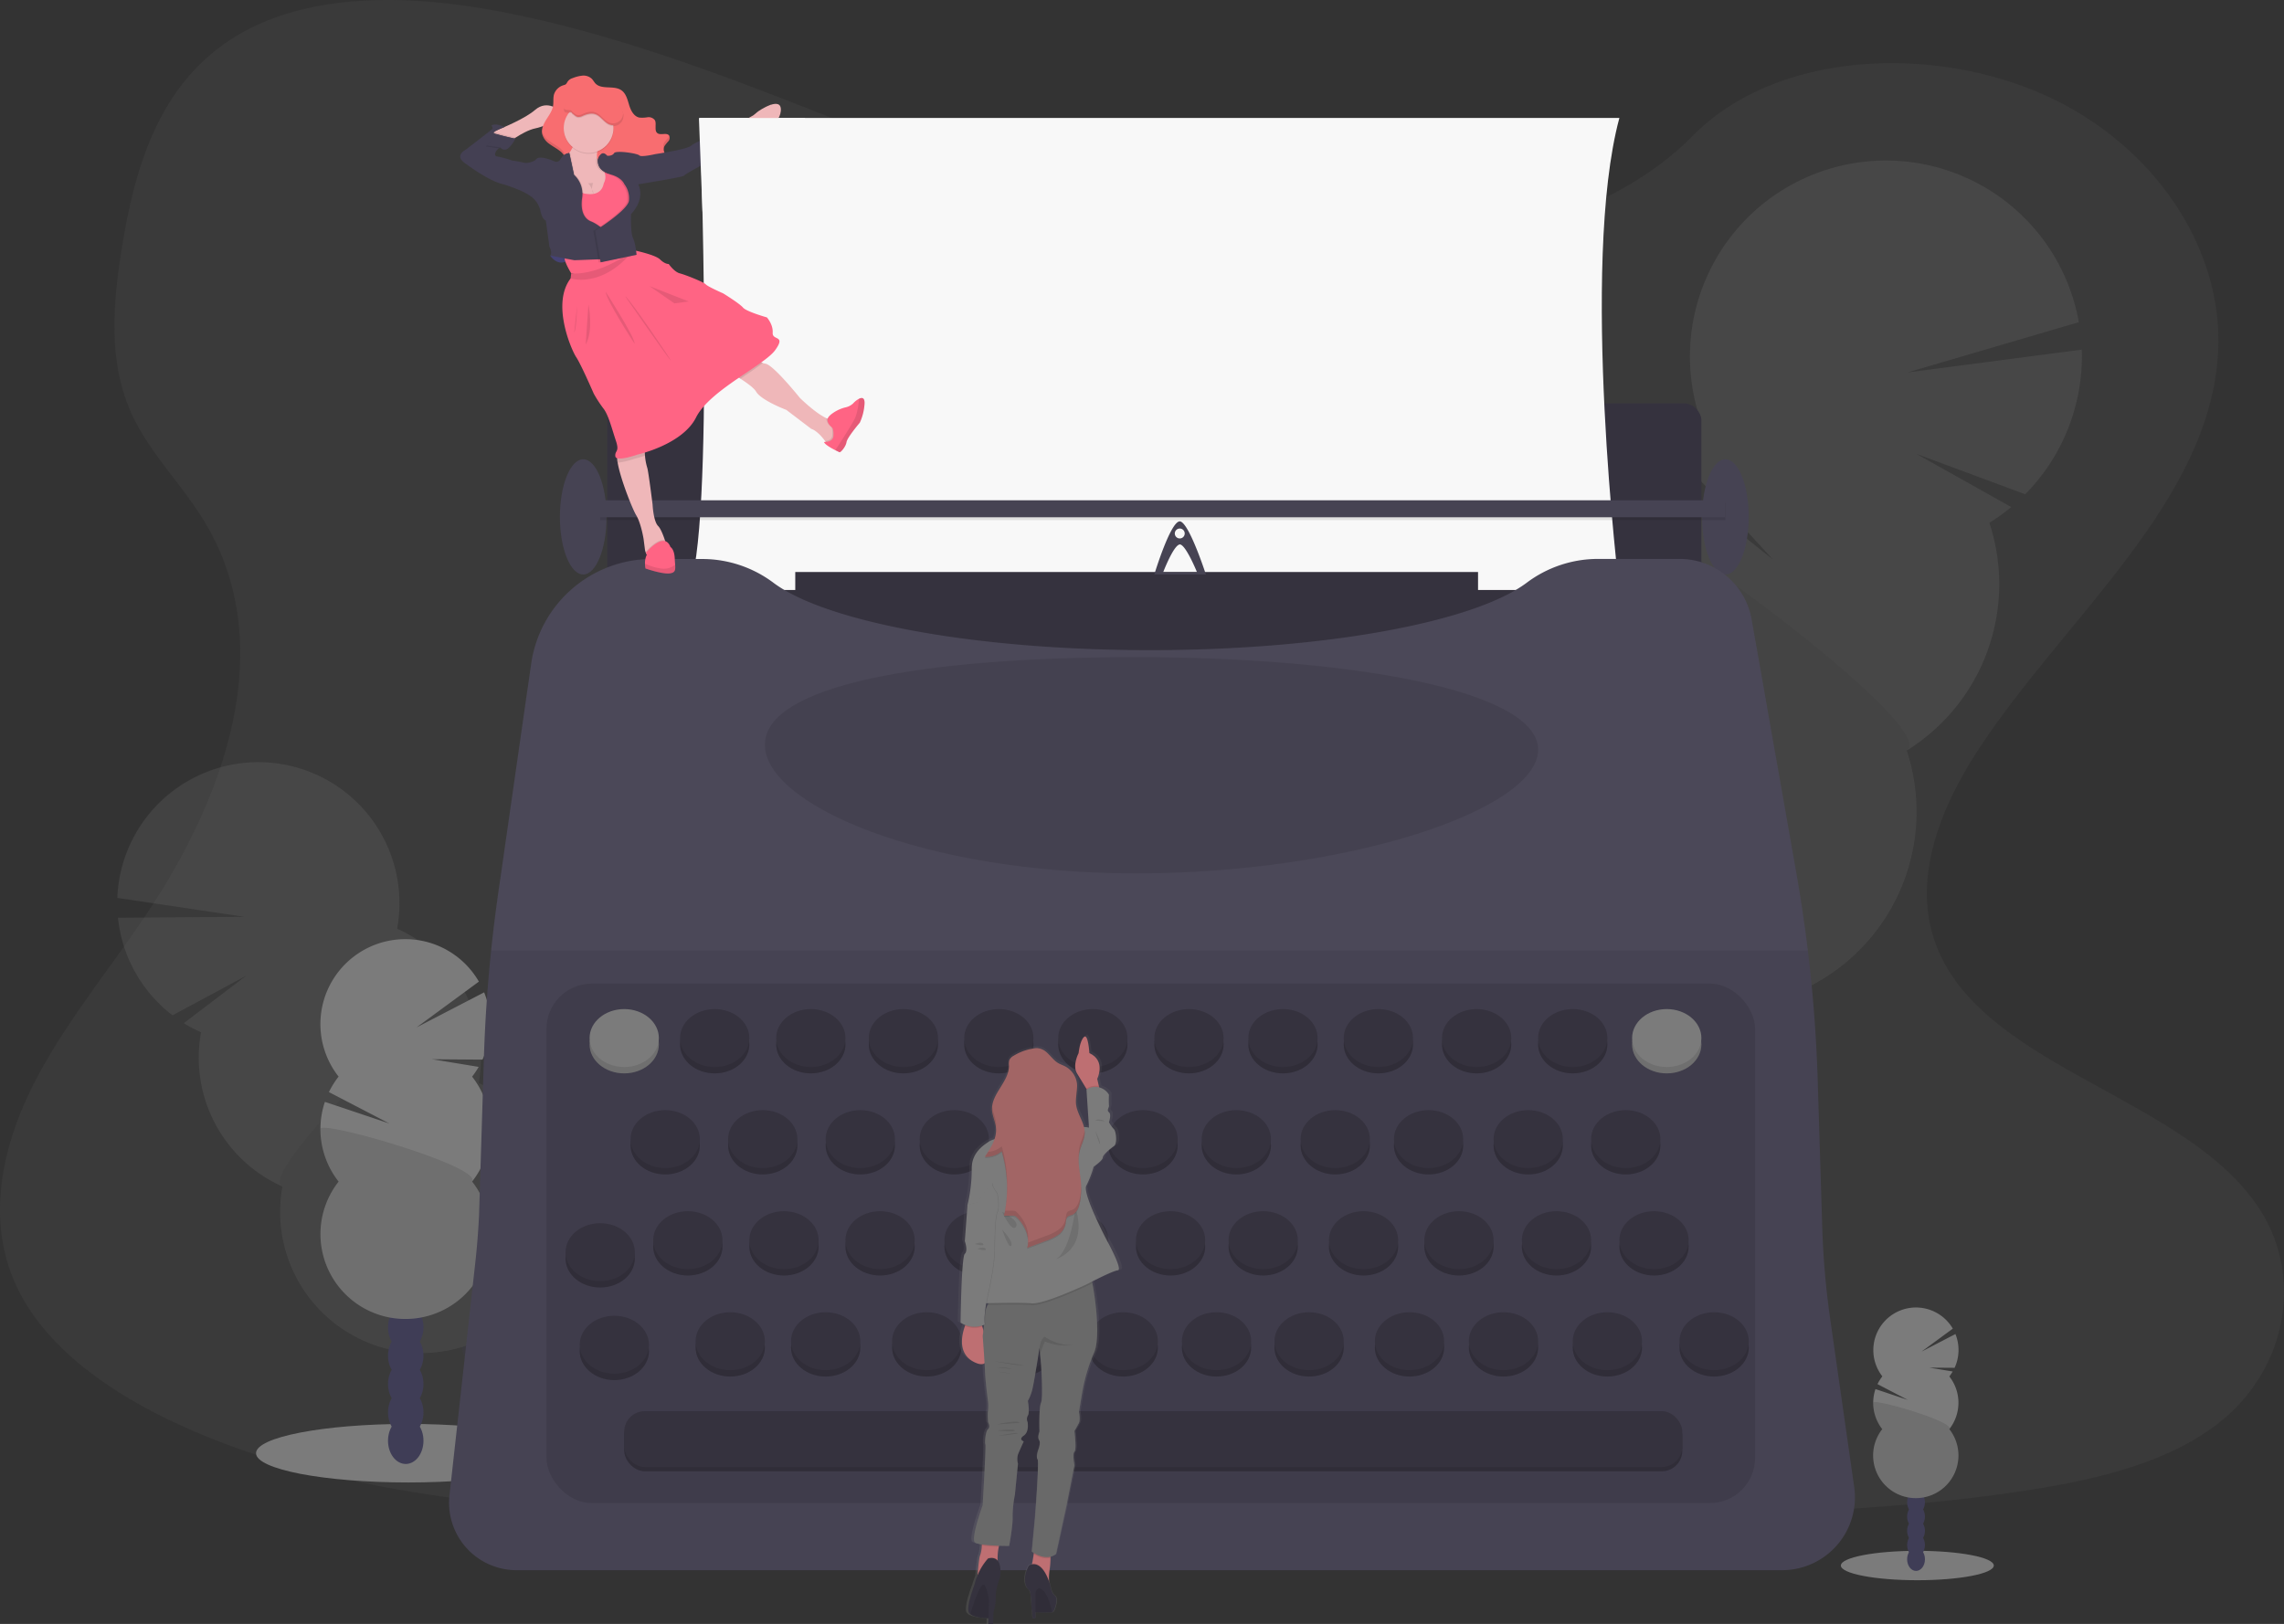 <svg id="e5ba4dba-d7c6-4394-adcb-ad50fd27ea2d" data-name="Layer 1" xmlns="http://www.w3.org/2000/svg" xmlns:xlink="http://www.w3.org/1999/xlink" width="1009.54" height="717.96" viewBox="0 0 1009.54 717.96"><rect x="0" y="0" width="1009.54" height="717.96" fill="#333333" stroke="none"/><defs><linearGradient id="aaf27687-ce05-436a-9809-c99a240b7c1e" x1="554.8" y1="808.98" x2="554.8" y2="548.41" gradientUnits="userSpaceOnUse"><stop offset="0" stop-color="gray" stop-opacity="0.25"/><stop offset="0.54" stop-color="gray" stop-opacity="0.12"/><stop offset="1" stop-color="gray" stop-opacity="0.1"/></linearGradient></defs><title>typewriter</title><path d="M681.78,202.42c-64.72-2.25-126.36-23.14-185.22-46S379.4,108.23,316.23,96.12C275.6,88.33,229.13,87.23,196.4,109c-31.51,21-41.69,57.15-47.16,90.73-4.12,25.26-6.54,51.84,4.74,75.49,7.84,16.42,21.74,30.22,31.36,45.95,33.47,54.72,9.81,122.2-26.45,175.63-17,25.07-36.75,49-49.88,75.66s-19.2,57.25-7.71,84.47c11.38,27,38.51,47.24,67.9,61.49,59.69,28.94,130,37.23,198.61,41.92,151.83,10.39,304.46,5.89,456.69,1.39,56.34-1.67,112.92-3.36,168.34-12.07,30.78-4.84,62.55-12.52,84.9-31,28.36-23.53,35.39-63.38,16.38-92.88-31.88-49.49-120-61.78-142.31-114.9-12.26-29.23.33-61.8,18.16-88.91,38.24-58.16,102.33-109.19,105.7-175.67,2.32-45.67-28.49-91.4-76.13-113-49.93-22.65-119.18-19.8-156,17.69C805.59,189.55,738.93,204.4,681.78,202.42Z" transform="translate(-95.23 -91.02)" fill="#7b7b7b" opacity="0.1"/><g opacity="0.2"><path d="M344.19,718.29a24.22,24.22,0,0,1,1.5,3.57q-12,4.53-24,9.5c-.17-.29-.34-.6-.5-.91A20.44,20.44,0,0,1,318.7,720c.21-4.69,2.29-8.73,6-10.68s8.21-1.41,12.2,1A20.64,20.64,0,0,1,344.19,718.29Z" transform="translate(-95.23 -91.02)" fill="#3f3d56"/><ellipse cx="322.94" cy="705.95" rx="13.02" ry="17.05" transform="translate(-387.52 141.49) rotate(-27.84)" fill="#3f3d56"/><ellipse cx="313.21" cy="687.53" rx="13.02" ry="17.05" transform="translate(-380.04 134.81) rotate(-27.84)" fill="#3f3d56"/><ellipse cx="303.48" cy="669.1" rx="13.02" ry="17.05" transform="translate(-372.56 128.14) rotate(-27.84)" fill="#3f3d56"/><ellipse cx="293.75" cy="650.68" rx="13.02" ry="17.05" transform="translate(-365.09 121.46) rotate(-27.84)" fill="#3f3d56"/><path d="M184.07,547.38a63.91,63.91,0,0,1-7.62-4l27.63-21-32.59,17.53a62.46,62.46,0,0,1-24.13-43.15l55.92-.41L147.08,488a62.38,62.38,0,1,1,123.69,13.62,62.05,62.05,0,0,1,11.6,6.74l-28.49,41.14,34.45-36.17a62.46,62.46,0,0,1,18.46,56.49,62.38,62.38,0,1,1-86.7,45.78,62.38,62.38,0,0,1-36-68.19Z" transform="translate(-95.23 -91.02)" fill="#7b7b7b"/><path d="M300.58,529.46a62.12,62.12,0,0,1,6.21,40.33,62.38,62.38,0,1,1-86.7,45.78C207.74,610.09,297.31,523.27,300.58,529.46Z" transform="translate(-95.23 -91.02)" opacity="0.1"/></g><g opacity="0.2"><path d="M786.77,587.77a31.77,31.77,0,0,0-1.38,5.2q17.42,3.91,34.85,8.49c.18-.43.36-.89.53-1.35a28.54,28.54,0,0,0,1.39-14.87c-1.19-6.4-4.82-11.56-10.31-13.55s-11.56-.37-16.58,3.76A28.59,28.59,0,0,0,786.77,587.77Z" transform="translate(-95.23 -91.02)" fill="#3f3d56"/><ellipse cx="813.65" cy="566.75" rx="23.67" ry="18.08" transform="translate(-92.05 1047.02) rotate(-70.04)" fill="#3f3d56"/><ellipse cx="823.53" cy="539.55" rx="23.67" ry="18.08" transform="matrix(0.34, -0.94, 0.94, 0.34, -59.98, 1038.39)" fill="#3f3d56"/><ellipse cx="833.41" cy="512.36" rx="23.67" ry="18.08" transform="translate(-27.92 1029.77) rotate(-70.04)" fill="#3f3d56"/><ellipse cx="843.28" cy="485.17" rx="23.67" ry="18.08" transform="translate(4.14 1021.14) rotate(-70.04)" fill="#3f3d56"/><path d="M974.49,322.19a86.19,86.19,0,0,0,9.72-7l-42-23.55,48.17,17.9a86.75,86.75,0,0,0,25-63.94l-77,10.08,75.71-22.22a86.62,86.62,0,1,0-167.55,42.27,87,87,0,0,0-14.67,11.47l47,51.17L824.6,295.16A86.66,86.66,0,0,0,810,376.38a86.61,86.61,0,1,0,128,46.48,86.64,86.64,0,0,0,36.56-100.67Z" transform="translate(-95.23 -91.02)" fill="#7b7b7b"/><path d="M810.82,319.71a86.28,86.28,0,0,0-.86,56.67,86.61,86.61,0,1,0,128,46.48C953.87,413,814.14,310.58,810.82,319.71Z" transform="translate(-95.23 -91.02)" opacity="0.1"/></g><ellipse cx="180.47" cy="642.47" rx="67.3" ry="12.94" fill="#7b7b7b"/><ellipse cx="179.34" cy="636.97" rx="7.84" ry="10.26" fill="#3f3d56"/><ellipse cx="179.34" cy="624.43" rx="7.84" ry="10.26" fill="#3f3d56"/><ellipse cx="179.34" cy="611.89" rx="7.84" ry="10.26" fill="#3f3d56"/><ellipse cx="179.34" cy="599.36" rx="7.84" ry="10.26" fill="#3f3d56"/><ellipse cx="179.34" cy="586.82" rx="7.84" ry="10.26" fill="#3f3d56"/><ellipse cx="179.34" cy="574.28" rx="7.84" ry="10.26" fill="#3f3d56"/><ellipse cx="179.34" cy="561.75" rx="7.84" ry="10.26" fill="#3f3d56"/><path d="M303.91,567a36.86,36.86,0,0,0,2.91-4.3l-20.58-3.38,22.26.17a37.57,37.57,0,0,0,.72-29.74l-29.87,15.49L306.9,525a37.54,37.54,0,1,0-62,42,37.45,37.45,0,0,0-4.29,6.84l26.73,13.89-28.5-9.57a37.55,37.55,0,0,0,6.06,35.25,37.53,37.53,0,1,0,59,0,37.54,37.54,0,0,0,0-46.41Z" transform="translate(-95.23 -91.02)" fill="#7b7b7b"/><path d="M236.87,590.17a37.34,37.34,0,0,0,8,23.21,37.53,37.53,0,1,0,59,0C308.94,607,236.87,586,236.87,590.17Z" transform="translate(-95.23 -91.02)" opacity="0.1"/><rect x="268.41" y="178.37" width="483.61" height="104.35" rx="7.42" fill="#35323e"/><path d="M404.57,143.17s6.87,186.83-5.31,208.7H811s-17.49-143.71,0-208.7Z" transform="translate(-95.23 -91.02)" fill="#fff"/><path d="M404.57,143.17s6.87,186.83-5.31,208.7H811s-17.49-143.71,0-208.7Z" transform="translate(-95.23 -91.02)" opacity="0.03"/><rect x="351.51" y="252.89" width="301.79" height="37.49" fill="#35323e"/><path d="M882.9,785.21H323.54a29.82,29.82,0,0,1-29.64-33.12L305.34,649q1.13-10.28,1.63-20.61l2.15-69.9q.74-23.69,3.2-47.26,1.28-12.22,3-24.39l14.71-102.48a54,54,0,0,1,53.4-46.2h22.34a52.5,52.5,0,0,1,31.41,10.57c23.14,17.27,88.88,29.73,166.38,29.73S746.81,366,770,348.69a52.5,52.5,0,0,1,31.41-10.57H837.6a32.35,32.35,0,0,1,31.86,26.74l19.75,112q3,17.08,5.09,34.3,3.48,28.63,4.37,57.51l2,64.95a365.4,365.4,0,0,0,3.51,40.47l10.61,74.31A32.21,32.21,0,0,1,882.9,785.21Z" transform="translate(-95.23 -91.02)" fill="#464353"/><rect x="241.55" y="434.88" width="534.22" height="229.63" rx="19.96" opacity="0.1"/><ellipse cx="275.91" cy="461.74" rx="15.31" ry="12.81" fill="#7b7b7b"/><ellipse cx="275.91" cy="461.74" rx="15.31" ry="12.81" opacity="0.1"/><ellipse cx="275.91" cy="458.93" rx="15.31" ry="12.81" fill="#7b7b7b"/><ellipse cx="294.03" cy="506.42" rx="15.31" ry="12.81" fill="#35323e"/><ellipse cx="294.03" cy="506.42" rx="15.31" ry="12.81" opacity="0.1"/><ellipse cx="294.03" cy="503.61" rx="15.31" ry="12.81" fill="#35323e"/><ellipse cx="304.03" cy="551.1" rx="15.31" ry="12.81" fill="#35323e"/><ellipse cx="304.03" cy="551.1" rx="15.31" ry="12.81" opacity="0.1"/><ellipse cx="304.03" cy="548.29" rx="15.31" ry="12.81" fill="#35323e"/><ellipse cx="265.29" cy="556.41" rx="15.31" ry="12.81" fill="#35323e"/><ellipse cx="265.29" cy="556.41" rx="15.31" ry="12.81" opacity="0.1"/><ellipse cx="265.29" cy="553.6" rx="15.31" ry="12.81" fill="#35323e"/><ellipse cx="322.77" cy="595.77" rx="15.31" ry="12.81" fill="#35323e"/><ellipse cx="322.77" cy="595.77" rx="15.31" ry="12.81" opacity="0.1"/><ellipse cx="322.77" cy="592.96" rx="15.31" ry="12.81" fill="#35323e"/><ellipse cx="271.54" cy="597.34" rx="15.31" ry="12.81" fill="#35323e"/><ellipse cx="271.54" cy="597.34" rx="15.31" ry="12.81" opacity="0.1"/><ellipse cx="271.54" cy="594.52" rx="15.31" ry="12.81" fill="#35323e"/><ellipse cx="364.95" cy="595.77" rx="15.31" ry="12.81" fill="#35323e"/><ellipse cx="364.95" cy="595.77" rx="15.31" ry="12.81" opacity="0.1"/><ellipse cx="364.95" cy="592.96" rx="15.31" ry="12.81" fill="#35323e"/><ellipse cx="409.62" cy="595.77" rx="15.31" ry="12.81" fill="#35323e"/><ellipse cx="409.62" cy="595.77" rx="15.31" ry="12.81" opacity="0.1"/><ellipse cx="409.62" cy="592.96" rx="15.31" ry="12.81" fill="#35323e"/><ellipse cx="450.86" cy="595.77" rx="15.31" ry="12.81" fill="#35323e"/><ellipse cx="450.86" cy="595.77" rx="15.31" ry="12.81" opacity="0.1"/><ellipse cx="450.86" cy="592.96" rx="15.31" ry="12.81" fill="#35323e"/><ellipse cx="496.47" cy="595.77" rx="15.31" ry="12.81" fill="#35323e"/><ellipse cx="496.47" cy="595.77" rx="15.31" ry="12.81" opacity="0.1"/><ellipse cx="496.47" cy="592.96" rx="15.31" ry="12.81" fill="#35323e"/><ellipse cx="537.71" cy="595.77" rx="15.31" ry="12.81" fill="#35323e"/><ellipse cx="537.71" cy="595.77" rx="15.31" ry="12.81" opacity="0.1"/><ellipse cx="537.71" cy="592.96" rx="15.31" ry="12.81" fill="#35323e"/><ellipse cx="578.63" cy="595.77" rx="15.31" ry="12.81" fill="#35323e"/><ellipse cx="578.63" cy="595.77" rx="15.31" ry="12.81" opacity="0.1"/><ellipse cx="578.63" cy="592.96" rx="15.31" ry="12.81" fill="#35323e"/><ellipse cx="623" cy="595.77" rx="15.31" ry="12.81" fill="#35323e"/><ellipse cx="623" cy="595.77" rx="15.31" ry="12.81" opacity="0.1"/><ellipse cx="623" cy="592.96" rx="15.31" ry="12.81" fill="#35323e"/><ellipse cx="664.55" cy="595.77" rx="15.31" ry="12.81" fill="#35323e"/><ellipse cx="664.55" cy="595.77" rx="15.31" ry="12.81" opacity="0.1"/><ellipse cx="664.55" cy="592.96" rx="15.31" ry="12.81" fill="#35323e"/><ellipse cx="710.47" cy="595.77" rx="15.31" ry="12.81" fill="#35323e"/><ellipse cx="710.47" cy="595.77" rx="15.31" ry="12.81" opacity="0.1"/><ellipse cx="710.47" cy="592.96" rx="15.31" ry="12.81" fill="#35323e"/><ellipse cx="757.65" cy="595.77" rx="15.31" ry="12.81" fill="#35323e"/><ellipse cx="757.65" cy="595.77" rx="15.31" ry="12.81" opacity="0.1"/><ellipse cx="757.65" cy="592.96" rx="15.31" ry="12.81" fill="#35323e"/><ellipse cx="346.52" cy="551.1" rx="15.31" ry="12.81" fill="#35323e"/><ellipse cx="346.52" cy="551.1" rx="15.31" ry="12.81" opacity="0.1"/><ellipse cx="346.52" cy="548.29" rx="15.31" ry="12.81" fill="#35323e"/><ellipse cx="389" cy="551.1" rx="15.31" ry="12.81" fill="#35323e"/><ellipse cx="389" cy="551.1" rx="15.31" ry="12.81" opacity="0.1"/><ellipse cx="389" cy="548.29" rx="15.31" ry="12.81" fill="#35323e"/><ellipse cx="432.74" cy="551.1" rx="15.31" ry="12.81" fill="#35323e"/><ellipse cx="432.74" cy="551.1" rx="15.31" ry="12.81" opacity="0.1"/><ellipse cx="432.74" cy="548.29" rx="15.31" ry="12.81" fill="#35323e"/><ellipse cx="474.6" cy="551.1" rx="15.31" ry="12.81" fill="#35323e"/><ellipse cx="474.6" cy="551.1" rx="15.31" ry="12.81" opacity="0.1"/><ellipse cx="474.6" cy="548.29" rx="15.31" ry="12.81" fill="#35323e"/><ellipse cx="517.4" cy="551.1" rx="15.31" ry="12.81" fill="#35323e"/><ellipse cx="517.4" cy="551.1" rx="15.31" ry="12.81" opacity="0.1"/><ellipse cx="517.4" cy="548.29" rx="15.31" ry="12.81" fill="#35323e"/><ellipse cx="558.33" cy="551.1" rx="15.31" ry="12.81" fill="#35323e"/><ellipse cx="558.33" cy="551.1" rx="15.31" ry="12.81" opacity="0.1"/><ellipse cx="558.33" cy="548.29" rx="15.31" ry="12.81" fill="#35323e"/><ellipse cx="602.69" cy="551.1" rx="15.31" ry="12.81" fill="#35323e"/><ellipse cx="602.69" cy="551.1" rx="15.31" ry="12.81" opacity="0.1"/><ellipse cx="602.69" cy="548.29" rx="15.31" ry="12.81" fill="#35323e"/><ellipse cx="644.87" cy="551.1" rx="15.31" ry="12.81" fill="#35323e"/><ellipse cx="644.87" cy="551.1" rx="15.31" ry="12.81" opacity="0.1"/><ellipse cx="644.87" cy="548.29" rx="15.31" ry="12.81" fill="#35323e"/><ellipse cx="687.98" cy="551.1" rx="15.31" ry="12.81" fill="#35323e"/><ellipse cx="687.98" cy="551.1" rx="15.31" ry="12.81" opacity="0.1"/><ellipse cx="687.98" cy="548.29" rx="15.31" ry="12.81" fill="#35323e"/><ellipse cx="731.09" cy="551.1" rx="15.31" ry="12.81" fill="#35323e"/><ellipse cx="731.09" cy="551.1" rx="15.31" ry="12.81" opacity="0.1"/><ellipse cx="731.09" cy="548.29" rx="15.31" ry="12.81" fill="#35323e"/><ellipse cx="337.14" cy="506.42" rx="15.31" ry="12.81" fill="#35323e"/><ellipse cx="337.14" cy="506.42" rx="15.31" ry="12.81" opacity="0.1"/><ellipse cx="337.14" cy="503.61" rx="15.31" ry="12.81" fill="#35323e"/><ellipse cx="380.26" cy="506.42" rx="15.31" ry="12.81" fill="#35323e"/><ellipse cx="380.26" cy="506.42" rx="15.31" ry="12.81" opacity="0.1"/><ellipse cx="380.26" cy="503.61" rx="15.31" ry="12.81" fill="#35323e"/><ellipse cx="421.81" cy="506.42" rx="15.31" ry="12.81" fill="#35323e"/><ellipse cx="421.81" cy="506.42" rx="15.31" ry="12.81" opacity="0.1"/><ellipse cx="421.81" cy="503.61" rx="15.31" ry="12.81" fill="#35323e"/><ellipse cx="463.36" cy="506.42" rx="15.31" ry="12.81" fill="#35323e"/><ellipse cx="463.36" cy="506.42" rx="15.31" ry="12.81" opacity="0.1"/><ellipse cx="463.36" cy="503.61" rx="15.31" ry="12.81" fill="#35323e"/><ellipse cx="505.22" cy="506.42" rx="15.31" ry="12.81" fill="#35323e"/><ellipse cx="505.22" cy="506.42" rx="15.31" ry="12.81" opacity="0.1"/><ellipse cx="505.22" cy="503.61" rx="15.31" ry="12.81" fill="#35323e"/><ellipse cx="546.46" cy="506.42" rx="15.31" ry="12.81" fill="#35323e"/><ellipse cx="546.46" cy="506.42" rx="15.31" ry="12.81" opacity="0.1"/><ellipse cx="546.46" cy="503.61" rx="15.31" ry="12.81" fill="#35323e"/><ellipse cx="590.19" cy="506.42" rx="15.31" ry="12.81" fill="#35323e"/><ellipse cx="590.19" cy="506.42" rx="15.31" ry="12.81" opacity="0.1"/><ellipse cx="590.19" cy="503.61" rx="15.31" ry="12.81" fill="#35323e"/><ellipse cx="631.43" cy="506.42" rx="15.31" ry="12.81" fill="#35323e"/><ellipse cx="631.43" cy="506.42" rx="15.31" ry="12.81" opacity="0.1"/><ellipse cx="631.43" cy="503.61" rx="15.31" ry="12.81" fill="#35323e"/><ellipse cx="675.48" cy="506.42" rx="15.31" ry="12.81" fill="#35323e"/><ellipse cx="675.48" cy="506.42" rx="15.31" ry="12.81" opacity="0.1"/><ellipse cx="675.48" cy="503.61" rx="15.31" ry="12.81" fill="#35323e"/><ellipse cx="718.59" cy="506.42" rx="15.31" ry="12.81" fill="#35323e"/><ellipse cx="718.59" cy="506.42" rx="15.31" ry="12.81" opacity="0.1"/><ellipse cx="718.59" cy="503.61" rx="15.31" ry="12.81" fill="#35323e"/><ellipse cx="315.9" cy="461.74" rx="15.31" ry="12.81" fill="#35323e"/><ellipse cx="315.9" cy="461.74" rx="15.31" ry="12.81" opacity="0.1"/><ellipse cx="315.9" cy="458.93" rx="15.31" ry="12.81" fill="#35323e"/><ellipse cx="358.39" cy="461.74" rx="15.31" ry="12.81" fill="#35323e"/><ellipse cx="358.39" cy="461.74" rx="15.31" ry="12.81" opacity="0.1"/><ellipse cx="358.39" cy="458.93" rx="15.31" ry="12.81" fill="#35323e"/><ellipse cx="399.31" cy="461.74" rx="15.31" ry="12.81" fill="#35323e"/><ellipse cx="399.31" cy="461.74" rx="15.31" ry="12.81" opacity="0.1"/><ellipse cx="399.31" cy="458.93" rx="15.31" ry="12.81" fill="#35323e"/><ellipse cx="441.49" cy="461.74" rx="15.31" ry="12.81" fill="#35323e"/><ellipse cx="441.49" cy="461.74" rx="15.31" ry="12.81" opacity="0.1"/><ellipse cx="441.49" cy="458.93" rx="15.31" ry="12.81" fill="#35323e"/><ellipse cx="483.04" cy="461.74" rx="15.31" ry="12.81" fill="#35323e"/><ellipse cx="483.04" cy="461.74" rx="15.31" ry="12.81" opacity="0.1"/><ellipse cx="483.04" cy="458.93" rx="15.31" ry="12.81" fill="#35323e"/><ellipse cx="525.53" cy="461.74" rx="15.31" ry="12.81" fill="#35323e"/><ellipse cx="525.53" cy="461.74" rx="15.31" ry="12.81" opacity="0.1"/><ellipse cx="525.53" cy="458.93" rx="15.31" ry="12.81" fill="#35323e"/><ellipse cx="567.08" cy="461.74" rx="15.31" ry="12.81" fill="#35323e"/><ellipse cx="567.08" cy="461.74" rx="15.31" ry="12.81" opacity="0.1"/><ellipse cx="567.08" cy="458.93" rx="15.31" ry="12.81" fill="#35323e"/><ellipse cx="609.25" cy="461.74" rx="15.31" ry="12.81" fill="#35323e"/><ellipse cx="609.25" cy="461.74" rx="15.31" ry="12.81" opacity="0.1"/><ellipse cx="609.25" cy="458.93" rx="15.31" ry="12.81" fill="#35323e"/><ellipse cx="652.68" cy="461.74" rx="15.31" ry="12.81" fill="#35323e"/><ellipse cx="652.68" cy="461.74" rx="15.31" ry="12.81" opacity="0.1"/><ellipse cx="652.68" cy="458.93" rx="15.31" ry="12.81" fill="#35323e"/><ellipse cx="695.16" cy="461.74" rx="15.31" ry="12.81" fill="#35323e"/><ellipse cx="695.16" cy="461.74" rx="15.31" ry="12.81" opacity="0.1"/><ellipse cx="695.16" cy="458.93" rx="15.31" ry="12.81" fill="#35323e"/><ellipse cx="736.71" cy="461.74" rx="15.31" ry="12.81" fill="#7b7b7b"/><ellipse cx="736.71" cy="461.74" rx="15.31" ry="12.81" opacity="0.1"/><ellipse cx="736.71" cy="458.93" rx="15.31" ry="12.81" fill="#7b7b7b"/><rect x="275.91" y="625.77" width="467.68" height="24.68" rx="9.07" fill="#35323e"/><rect x="275.91" y="625.77" width="467.68" height="24.68" rx="9.07" opacity="0.1"/><rect x="275.91" y="623.89" width="467.68" height="24.68" rx="9.07" fill="#35323e"/><path d="M775.09,422.48c0,26.4-83.56,54.67-177.77,54.67s-164-30.46-164-56.86,69.81-38.74,164-38.74S775.09,396.08,775.09,422.48Z" transform="translate(-95.23 -91.02)" opacity="0.1"/><ellipse cx="762.64" cy="228.52" rx="10.31" ry="25.46" fill="#464353"/><ellipse cx="257.79" cy="228.52" rx="10.31" ry="25.46" fill="#464353"/><rect x="265.29" y="222.43" width="497.35" height="7.5" opacity="0.1"/><rect x="265.29" y="221.18" width="497.35" height="7.5" fill="#464353"/><path d="M617,321.57c-4.07-1.25-11.56,23.43-11.56,23.43h22.8S621.07,322.82,617,321.57Zm-.32,3.12a2.19,2.19,0,1,1-2.18,2.19A2.19,2.19,0,0,1,616.69,324.69Zm.26,7.06c2.67.65,7.4,12.31,7.4,12.31h-15S614.28,331.09,617,331.75Z" transform="translate(-95.23 -91.02)" fill="#464353"/><path d="M894.3,511.19h-582q1.28-12.22,3-24.39l14.71-102.48a54,54,0,0,1,53.4-46.2h22.34a52.5,52.5,0,0,1,31.41,10.57c23.14,17.27,88.88,29.73,166.38,29.73S746.81,366,770,348.69a52.5,52.5,0,0,1,31.41-10.57H837.6a32.35,32.35,0,0,1,31.86,26.74l19.75,112Q892.21,494,894.3,511.19Z" transform="translate(-95.23 -91.02)" fill="#fff" opacity="0.03"/><g id="f7c3d2ec-a0cd-4215-8d90-993b7331bb50" data-name="woman"><path d="M585.71,639s-11.47-21-9.53-24.38a45.62,45.62,0,0,0,3.35-8.35s4.24-2.9,4.24-4.1,3.35-3.92,5.12-5.11.88-6.82,0-7.5a15.13,15.13,0,0,1-2.28-3.07s1.22-3.41,0-4.43.18-2,0-3.07a43.5,43.5,0,0,1,0-4.77,7.72,7.72,0,0,0-4.51-3.28l-.13-.54-.76-3.18s3.66-7-2.28-10.72a11.63,11.63,0,0,0-1.32-.7s0-.17,0-.46a29.81,29.81,0,0,0-.87-5.39c-.31-1-.71-1.65-1.24-1.5a.82.82,0,0,0-.33.19,3.63,3.63,0,0,0-.63.75h0a.13.13,0,0,1,0,0h0a12.78,12.78,0,0,0-1.4,3.9,22.51,22.51,0,0,0-.4,2.45h0a13.24,13.24,0,0,0-.68,1.52c-.72,1.87-1.57,5.12,0,7.52,1.31,2,3.06,4.84,4.34,6.88l0,.07.08.12-.13.09,0,.31.11,1.72,1,14.85a6,6,0,0,0-.9-.19,7.39,7.39,0,0,0-1.32-.09c-.86-3.38-3.23-6.54-3.65-10.07a7.55,7.55,0,0,1-.07-1.06c0-2.23.59-4.46.54-6.68a10.11,10.11,0,0,0,0-1.23h0l0-.34a10,10,0,0,0-5.46-7.6c-1-.51-2.13-.85-3.13-1.41-2.3-1.29-3.77-3.62-5.86-5.21a6.45,6.45,0,0,0-5.61-1.22,25.62,25.62,0,0,0-2.74.57h0a24.63,24.63,0,0,0-6.25,2.59c-.26.16-.53.32-.78.51a3.49,3.49,0,0,0-1.26,1.47,3.9,3.9,0,0,0-.2,1.59c0,.39,0,.79,0,1.17-.12,6.52-7.15,11.59-7.73,18,0,.16,0,.31,0,.46v.7h0v.51c.1,2.8,1.55,5.4,1.82,8.19,0,.25,0,.49,0,.74a12.4,12.4,0,0,1-.72,3.75,10.77,10.77,0,0,0-2.54,1c-2.13,1.37-6,3.75-7.4,8.29a12.05,12.05,0,0,0-.54,3.64,76.06,76.06,0,0,1-1.19,13,25.59,25.59,0,0,1-.75,3.2.72.72,0,0,0,0,.31l-.84,11-.16,1.94-.21,2.76s.06.17.15.45.23.76.34,1.27a6.93,6.93,0,0,1,.11,2.86,2,2,0,0,1-.6,1l-.07.08a8.47,8.47,0,0,0-.64,2.8c-.08.58-.14,1.21-.21,1.91-.41,4.34-.67,10.85-.82,16.23s-.2,9.5-.2,9.5a10.75,10.75,0,0,0,2.19,1.08,4.7,4.7,0,0,0-.17.45,20.94,20.94,0,0,0-1.33,5.6c-.35,4,.77,8.47,6.37,10.77a8.9,8.9,0,0,0,1.1.37,3.47,3.47,0,0,0,2.79-.17c0,.24,0,.47,0,.71.06,1,.11,1.9.13,2.67.18,4.77,1.36,13.12,1.36,13.12s.41,3.41.05,4.44,0,5.11,0,5.11,1.24,2,0,3.07-1.58,6.14-1.23,6.82a.45.45,0,0,0,0,.08c.27,1.69-1.26,26.86-1.26,26.86s-1.44,3.85-2.58,7.85-2,7.93-.93,8.68a8.5,8.5,0,0,0,3.23.87c0,.17,0,.34,0,.51a14.87,14.87,0,0,1-.71,4.23c-.49.69-1,6.07-1.25,9,0,.11,0,.22,0,.32a29.33,29.33,0,0,0-1.32,3.82s-3.9,9.77-2.58,12.33a2,2,0,0,0,.49.6h0a.74.74,0,0,0,.13.12c1.88,1.5,6.59,1.82,8.3,1.89l-.06,2.42V809h2.23v-.06c0-.31.05-1.71.12-3.59,0-.33,0-.68,0-1s0-.57,0-.86a15,15,0,0,0,1-5.45,23.73,23.73,0,0,1,.86-6.32,17,17,0,0,1,1.13-3.08,14.05,14.05,0,0,0-.28-6.27,4.35,4.35,0,0,0-.8-1.41,2.26,2.26,0,0,0,0-.26v-.56a23.05,23.05,0,0,1,.52-5.23.19.19,0,0,1,0-.08c0-.15.06-.28.1-.42l0-.09.72,0c2.21.07,3.84.07,3.84.07s1.77-9,1.59-13c0-.17,0-.35,0-.53a50.65,50.65,0,0,1,1.07-9.19l1.41-13.8a7.39,7.39,0,0,1,0-4.1c.44-1,1.34-3,2-4.35.29-.63.53-1.12.63-1.33l0-.11a3,3,0,0,1-.63-.32h0c-.58-.39-1.09-1.14.63-2.24,2.65-1.71,1.77-6,1.77-6a3.07,3.07,0,0,1,.14-2.9c.92-1.36,0-6.48,0-6.48a21.12,21.12,0,0,0,1.81-4.26c.66-2,2.32-12,3.1-16.83.26-1.58.42-2.6.42-2.6l0,.25,0,.27h0l.22,2.27,0,.3.4,4.3s.82,11.3.31,15.73a.19.19,0,0,1,0,.08,4.88,4.88,0,0,1-.3,1.34c-.93,2.13-.76,10.56-.71,12.42,0,.15,0,.28,0,.38a6.58,6.58,0,0,0-.5,2.88h0a1.9,1.9,0,0,0,.32.86,2.16,2.16,0,0,1,.32,1.33v0c0,.19,0,.39,0,.59a11.35,11.35,0,0,1-.62,2.31s-1,2.49-.59,3.79h0a1.34,1.34,0,0,0,.24.46,1.13,1.13,0,0,1,.13.49v0c.33,2.75-.52,14.88-1,21.51-.2,2.62-.35,4.39-.35,4.39l-1.4,14.49.14.09c.16.12.46.31.86.55v0l-.06.44c-.2,1.4-.47,3-.76,4.26a2.68,2.68,0,0,0-.07.27,3.92,3.92,0,0,0-1.5.6c-3,5.28-1.66,9.46,0,10.68a4.25,4.25,0,0,1,1,2.49l.41,5.26v.61a1.56,1.56,0,0,0,.08.48l.13,1.59.17,2.22h1.35V803.8h.08c2.14.08,5.58.17,7.09.05h0l.4,0a.77.77,0,0,0,.24-.07c.79-.38,2.78-6,1-7.28s-2.18-4.88-2.18-4.88c-.16-.48-.31-.93-.47-1.36a2.44,2.44,0,0,1,0-.27,22.49,22.49,0,0,1,.21-4.68,37.08,37.08,0,0,0,.47-5.59c0-.16,0-.31,0-.47v-.05a6,6,0,0,0,.91-.29l.07,0a6.46,6.46,0,0,0,1.52-.9l4.95-22.16.52-2.58,3-14.65s-1.05-5.11,0-6c.39-.31.5-1.62.47-3.16,0-2.68-.47-6-.47-6s1.41-2.21,2.12-3.58,0-4.94,0-4.94l1.41-8.18a77.27,77.27,0,0,1,5.48-17.91c2.86-6,1-22.27-.83-30.93l-.15-.65a.08.08,0,0,0,0,0l3.09-1.5.43-.2c1.45-.68,3-1.38,4.36-2l.09,0a32.13,32.13,0,0,1,3-1.13,4.36,4.36,0,0,1,.93-.19C593.13,651.94,585.71,639,585.71,639Zm-55.22,27.74.73,0c-.09.16-.17.32-.25.49a2.59,2.59,0,0,0-.14.29,16.48,16.48,0,0,0-.72,1.69c.08-.61.18-1.27.29-2Zm-2,10.64s0,0,0-.06,0-.13-.07-.19l-.12-.39c.25-.08.51-.16.77-.26l0,0s0,.09,0,.14-.05.38-.07.57h0s0,.05,0,.08,0,.3,0,.45-.08.57-.11.85l-.24-.76C528.59,677.63,528.55,677.49,528.5,677.36Z" transform="translate(-95.23 -91.02)" fill="url(#aaf27687-ce05-436a-9809-c99a240b7c1e)"/><path d="M581.48,573.56l-4.4,1.57-1.6-2.66c-1.23-2-2.93-4.83-4.18-6.86-2.21-3.57.68-9,.68-9s.51-5.44,2.38-7.14,2.38,7.14,2.38,7.14c7.47,3.39,3.47,11.38,3.47,11.38l.72,3.17Z" transform="translate(-95.23 -91.02)" fill="#be6f72"/><path d="M581.48,573.56l-4.4,1.57-1.6-2.66,0-.23a7.7,7.7,0,0,1,5.47-1.08Z" transform="translate(-95.23 -91.02)" opacity="0.1"/><path d="M574.36,591.44l2.21-1.87-1.11-16.82A7,7,0,0,1,585.4,575a43.31,43.31,0,0,0,0,4.76c.17,1-1.19,2,0,3s0,4.42,0,4.42a15.34,15.34,0,0,0,2.19,3.06c.85.68,1.7,6.29,0,7.48s-4.93,3.91-4.93,5.1-4.07,4.07-4.07,4.07L575,602.15Z" transform="translate(-95.23 -91.02)" fill="#7b7b7b"/><path d="M526.61,693.57c-8.24-3.49-6.41-12-4.86-16.32a24.48,24.48,0,0,1,1.09-2.54l4.62-2.81s.94,2.41,1.95,5.64C531.75,685,534.44,696.89,526.61,693.57Z" transform="translate(-95.23 -91.02)" fill="#be6f72"/><path d="M537.93,771.44a13.84,13.84,0,0,0-1.23,3.44,24.47,24.47,0,0,0-.51,5.85,22.3,22.3,0,0,0,.15,2.25l-9.18,6.31s.05-.74.14-1.83c.24-2.89.73-8.25,1.2-8.94a15,15,0,0,0,.69-4.22c.14-1.75.2-3.37.2-3.37S540.41,766.79,537.93,771.44Z" transform="translate(-95.23 -91.02)" fill="#be6f72"/><path d="M559.59,776s0,1.75-.06,3.8a39,39,0,0,1-.44,5.57,22.25,22.25,0,0,0-.21,4.66c.06,2,.21,3.87.21,3.87s-9.37-8.85-8.42-9.55a4.43,4.43,0,0,0,.75-2c.28-1.24.54-2.86.73-4.25.23-1.65.37-3,.37-3Z" transform="translate(-95.23 -91.02)" fill="#be6f72"/><path d="M537.93,771.44a13.84,13.84,0,0,0-1.23,3.44,74.05,74.05,0,0,1-7.51-.58c.14-1.75.2-3.37.2-3.37S540.41,766.79,537.93,771.44Z" transform="translate(-95.23 -91.02)" opacity="0.1"/><path d="M559.59,776s0,1.75-.06,3.8c-2.92.74-5.92-.75-7.38-1.65.23-1.65.37-3,.37-3Z" transform="translate(-95.23 -91.02)" opacity="0.1"/><path d="M578.78,689.15A79.17,79.17,0,0,0,573.51,707l-1.36,8.15s.68,3.57,0,4.93-2,3.57-2,3.57,1,8.33,0,9.18,0,5.94,0,5.94l-3.4,17.17L562,778c-4.59,3.74-10.69-1-10.69-1l1.35-14.45s2-25.32,1.19-26.34.34-4.24.34-4.24,1.19-3.06.34-4.25.17-3.74.17-3.74-.34-10.37.68-12.75,0-17.1,0-17.1l-.43-4.58-.23-2.54,0-.25-.41,2.6c-.75,4.79-2.35,14.73-3,16.78a21.15,21.15,0,0,1-1.75,4.24s.89,5.1,0,6.46a3.16,3.16,0,0,0-.13,2.89s.85,4.25-1.7,6,0,2.55,0,2.55-1.87,4.08-2.55,5.78a7.49,7.49,0,0,0,0,4.07l-1.36,13.77a50,50,0,0,0-1,9.69c.17,3.9-1.53,12.91-1.53,12.91s-13.08,0-15.1-1.53,3.38-16.48,3.38-16.48,1.53-26.17,1.19-26.85,0-5.78,1.19-6.8,0-3.06,0-3.06-.34-4.08,0-5.1a18.45,18.45,0,0,0-.06-4.42s-1.13-8.32-1.3-13.08-1-15.47-1-15.47.88-6.61,1-9.77a11.35,11.35,0,0,1,1.21-4,36.59,36.59,0,0,1,2.52-4.45s40.28-11.89,42-10.7c.44.31,1.1,2.43,1.74,5.54C579.77,667,581.53,683.15,578.78,689.15Z" transform="translate(-95.23 -91.02)" fill="#7b7b7b"/><path d="M578.78,689.15A79.17,79.17,0,0,0,573.51,707l-1.36,8.15s.68,3.57,0,4.93-2,3.57-2,3.57,1,8.33,0,9.18,0,5.94,0,5.94l-3.4,17.17L562,778c-4.59,3.74-10.69-1-10.69-1l1.35-14.45s2-25.32,1.19-26.34.34-4.24.34-4.24,1.19-3.06.34-4.25.17-3.74.17-3.74-.34-10.37.68-12.75,0-17.1,0-17.1l-.43-4.58-.23-2.54,0-.25-.41,2.6c-.75,4.79-2.35,14.73-3,16.78a21.15,21.15,0,0,1-1.75,4.24s.89,5.1,0,6.46a3.16,3.16,0,0,0-.13,2.89s.85,4.25-1.7,6,0,2.55,0,2.55-1.87,4.08-2.55,5.78a7.49,7.49,0,0,0,0,4.07l-1.36,13.77a50,50,0,0,0-1,9.69c.17,3.9-1.53,12.91-1.53,12.91s-13.08,0-15.1-1.53,3.38-16.48,3.38-16.48,1.53-26.17,1.19-26.85,0-5.78,1.19-6.8,0-3.06,0-3.06-.34-4.08,0-5.1a18.45,18.45,0,0,0-.06-4.42s-1.13-8.32-1.3-13.08-1-15.47-1-15.47.88-6.61,1-9.77a11.35,11.35,0,0,1,1.21-4,36.59,36.59,0,0,1,2.52-4.45s40.28-11.89,42-10.7c.44.31,1.1,2.43,1.74,5.54C579.77,667,581.53,683.15,578.78,689.15Z" transform="translate(-95.23 -91.02)" opacity="0.15"/><circle cx="458.74" cy="482.55" r="11.73" fill="#a1616a"/><path d="M578,658.33c-1.35.69-2.25,1.17-2.25,1.17s-19,9-24.46,8.5c-4.19-.4-14.88-.18-19.53-.06a36.59,36.59,0,0,1,2.52-4.45s40.28-11.89,42-10.7C576.67,653.1,577.33,655.22,578,658.33Z" transform="translate(-95.23 -91.02)" opacity="0.1"/><path d="M545.81,592.29s-10.88,1.7-13.42,3.4-7.65,4.93-7.65,11.89a67.66,67.66,0,0,1-1.87,16.15c-.68,2,10.71,18.52,10.71,18.52l-4.08,25s16.33-.51,21.76,0,24.46-8.5,24.46-8.5,11.21-5.94,13.59-6.11-4.76-13.09-4.76-13.09-11-20.9-9.17-24.3a46.46,46.46,0,0,0,3.23-8.33l-2-17.33a6.67,6.67,0,0,0-5.61.85c-2.55,1.87-11.22.85-11.22.85Z" transform="translate(-95.23 -91.02)" fill="#7b7b7b"/><path d="M527.37,622.54l-4.25,1.19-1.18,16s1.52,4.25,0,5.61-1.87,30.42-1.87,30.42a11.09,11.09,0,0,0,10.7.85s-.85-3.23,1.7-15S535,644,535,644s0-14.61,1.19-17,0-8.33,0-8.33-2.38-3.23-2.21-4.42S527.37,622.54,527.37,622.54Z" transform="translate(-95.23 -91.02)" opacity="0.1"/><path d="M529.41,677.54a10.83,10.83,0,0,1-7.66-.29,24.48,24.48,0,0,1,1.09-2.54l4.62-2.81S528.4,674.31,529.41,677.54Z" transform="translate(-95.23 -91.02)" opacity="0.1"/><path d="M527.12,622.54l-4.25,1.19-1.19,16s1.53,4.25,0,5.61-1.87,30.42-1.87,30.42a11.11,11.11,0,0,0,10.71.85s-.85-3.23,1.7-15S534.76,644,534.76,644s0-14.61,1.19-17,0-8.33,0-8.33-2.37-3.23-2.2-4.42S527.12,622.54,527.12,622.54Z" transform="translate(-95.23 -91.02)" fill="#7b7b7b"/><path d="M570.62,625.09s-2.21,19-8.67,22.6C562,647.69,576.4,643.61,570.62,625.09Z" transform="translate(-95.23 -91.02)" opacity="0.1"/><path d="M538.16,626.79s8,3.91,6.12,6.62S538.16,626.79,538.16,626.79Z" transform="translate(-95.23 -91.02)" opacity="0.1"/><path d="M538.16,634.6s5.1,5.27,4.08,7.14S538.16,634.6,538.16,634.6Z" transform="translate(-95.23 -91.02)" opacity="0.1"/><path d="M579.29,590.93s2,3.4,2.18,5.61S579.29,590.93,579.29,590.93Z" transform="translate(-95.23 -91.02)" opacity="0.1"/><path d="M579.29,586.34s1-.85,3.56,0S579.29,586.34,579.29,586.34Z" transform="translate(-95.23 -91.02)" opacity="0.1"/><path d="M569.47,685.67a23.57,23.57,0,0,1-12.42-1.59l-2.15,5.48-.23-2.54c.35-2.13,1-4.41,2.38-5A20.57,20.57,0,0,0,569.47,685.67Z" transform="translate(-95.23 -91.02)" opacity="0.1"/><path d="M534.62,692.81S545.07,695,548,694.59Z" transform="translate(-95.23 -91.02)" opacity="0.1"/><path d="M535.7,695.55s4.46-.19,6.69.7Z" transform="translate(-95.23 -91.02)" opacity="0.1"/><path d="M536.21,697.39a39,39,0,0,0,6.18.83Z" transform="translate(-95.23 -91.02)" opacity="0.1"/><path d="M536,720.78c.2-.13,8.93-2.16,10-.7Z" transform="translate(-95.23 -91.02)" opacity="0.1"/><path d="M536,723.46s7.59-.89,7.78,0S536,723.46,536,723.46Z" transform="translate(-95.23 -91.02)" opacity="0.1"/><path d="M536,725.88s8.1-1.66,9-1.27S536,725.88,536,725.88Z" transform="translate(-95.23 -91.02)" opacity="0.1"/><path d="M536.34,783l-9.18,6.31s.05-.74.14-1.83a25.17,25.17,0,0,1,4.7-7.67c2.07-.53,3.38,0,4.19.94A22.3,22.3,0,0,0,536.34,783Z" transform="translate(-95.23 -91.02)" opacity="0.1"/><path d="M537.23,788.65a22.79,22.79,0,0,0-1.91,9.37,14.45,14.45,0,0,1-2,7.55,7.27,7.27,0,0,1-.64.92s-6.38,0-8.61-1.9a2.17,2.17,0,0,1-.59-.71c-1.28-2.55,2.48-12.3,2.48-12.3a27.07,27.07,0,0,1,6-11.53C539.14,778.2,537.23,788.65,537.23,788.65Z" transform="translate(-95.23 -91.02)" fill="#35323e"/><path d="M533.37,805.57a7.27,7.27,0,0,1-.64.92s-6.38,0-8.61-1.9c1.1-3.63,4.6-14.62,6.24-12.75S533,802,533.37,805.57Z" transform="translate(-95.23 -91.02)" opacity="0.1"/><path d="M532.49,792.52,532.05,809h2.14s.34-14.44,1.3-16.46S532.49,792.52,532.49,792.52Z" transform="translate(-95.23 -91.02)" fill="#35323e"/><path d="M559.09,793.87s-9.37-8.85-8.42-9.55a4.43,4.43,0,0,0,.75-2c1.8-.32,4.88.44,7.46,7.63C558.94,792,559.09,793.87,559.09,793.87Z" transform="translate(-95.23 -91.02)" opacity="0.1"/><path d="M560.49,803.75a1.3,1.3,0,0,1-.23.07,65.22,65.22,0,0,1-7.43,0,1.61,1.61,0,0,1-1.56-1.6c0-.61,0-1.36,0-2.16-.11-2.51-.42-5.5-1.31-6.18-1.59-1.21-2.86-5.38,0-10.64,0,0,5.48-4.18,9.43,8.39,0,0,.38,3.59,2.1,4.87S561.25,803.37,560.49,803.75Z" transform="translate(-95.23 -91.02)" fill="#35323e"/><path d="M560.26,803.82a65.22,65.22,0,0,1-7.43,0,1.61,1.61,0,0,1-1.56-1.6c0-.61,0-1.36,0-2.16.69-3,1.68-6.18,3-6.89C554.18,793.16,558.05,792.72,560.26,803.82Z" transform="translate(-95.23 -91.02)" opacity="0.1"/><polygon points="455.38 701.77 456.4 715.47 457.71 715.47 457.71 700.61 455.38 701.77" fill="#35323e"/><path d="M553.8,554.88a23.38,23.38,0,0,0-10.46,3.36,4.34,4.34,0,0,0-2,2,6.64,6.64,0,0,0-.16,2.44c.11,7-7.73,12.35-7.48,19.37.1,2.79,1.5,5.38,1.75,8.16.43,4.63-2.31,8.9-4.94,12.74a10.53,10.53,0,0,0,7.45-2.47,56.47,56.47,0,0,1,1,28.48h3.76a2.9,2.9,0,0,1,1.1.14,2.61,2.61,0,0,1,.87.65c3.51,3.49,5.87,8.66,4.52,13.44l8-3a24,24,0,0,0,5.53-2.63,8,8,0,0,0,3.41-4.92c.21-1.22.15-2.69,1.15-3.4a6.49,6.49,0,0,1,1.58-.58c2.2-.78,3.17-3.32,3.61-5.6a32,32,0,0,0,.51-8.52c-.35-4.77-1.76-9.62-.6-14.27.66-2.61,2.12-5,2.24-7.75.19-4.45-3.29-8.29-3.81-12.72-.36-3.08.75-6.2.39-9.29a10,10,0,0,0-5.25-7.58c-1-.51-2.06-.85-3-1.4-2.22-1.29-3.63-3.61-5.64-5.2s-5.37-2.19-6.88-.12Z" transform="translate(-95.23 -91.02)" opacity="0.1"/><path d="M553.8,554.37a23.38,23.38,0,0,0-10.46,3.36,4.34,4.34,0,0,0-2,2,6.64,6.64,0,0,0-.16,2.44c.11,7-7.73,12.35-7.48,19.37.1,2.79,1.5,5.39,1.75,8.16.43,4.64-2.31,8.9-4.94,12.74A10.53,10.53,0,0,0,538,600a56.47,56.47,0,0,1,1,28.48h3.76a2.9,2.9,0,0,1,1.1.14,2.61,2.61,0,0,1,.87.65c3.51,3.49,5.87,8.66,4.52,13.44l8-3a24,24,0,0,0,5.53-2.63,8,8,0,0,0,3.41-4.92c.21-1.22.15-2.69,1.15-3.4a6.49,6.49,0,0,1,1.58-.58c2.2-.78,3.17-3.32,3.61-5.6a32,32,0,0,0,.51-8.52c-.35-4.77-1.76-9.62-.6-14.27.66-2.61,2.12-5.05,2.24-7.75.19-4.45-3.29-8.29-3.81-12.72-.36-3.08.75-6.2.39-9.29a10,10,0,0,0-5.25-7.58c-1-.51-2.06-.85-3-1.4-2.22-1.29-3.63-3.61-5.64-5.2s-5.37-2.19-6.88-.12Z" transform="translate(-95.23 -91.02)" fill="#a26565"/><g opacity="0.1"><path d="M541.2,560.46c0,.16,0,.31,0,.47C541.19,560.78,541.2,560.62,541.2,560.46Z" transform="translate(-95.23 -91.02)"/><path d="M570.88,576.8a43.09,43.09,0,0,0,.45-6.49A42.91,42.91,0,0,0,570.88,576.8Z" transform="translate(-95.23 -91.02)"/><path d="M535.48,587.55c-.23-2.53-1.41-4.91-1.69-7.42a9.18,9.18,0,0,0-.06,1.39c.1,2.76,1.47,5.33,1.74,8.08A10,10,0,0,0,535.48,587.55Z" transform="translate(-95.23 -91.02)"/><path d="M572.48,597.6a17.32,17.32,0,0,0-.42,5.07,15.67,15.67,0,0,1,.42-2.94c.66-2.61,2.12-5.05,2.24-7.75a8.69,8.69,0,0,0-.07-1.44C574.35,593,573.08,595.21,572.48,597.6Z" transform="translate(-95.23 -91.02)"/><path d="M538,597.83a10.63,10.63,0,0,1-6,2.46c-.47.72-1,1.44-1.43,2.13A10.53,10.53,0,0,0,538,600a56.42,56.42,0,0,1,2.37,15.26A56.17,56.17,0,0,0,538,597.83Z" transform="translate(-95.23 -91.02)"/><path d="M572.58,620.39c-.45,2.29-1.42,4.83-3.62,5.6a6.12,6.12,0,0,0-1.58.59c-1,.71-.94,2.18-1.15,3.39a8,8,0,0,1-3.41,4.92,24,24,0,0,1-5.53,2.63l-7.63,2.86a10.44,10.44,0,0,1-.37,2.27l8-3a24,24,0,0,0,5.53-2.63,8,8,0,0,0,3.41-4.92c.21-1.22.15-2.69,1.15-3.4a6.49,6.49,0,0,1,1.58-.58c2.2-.78,3.17-3.32,3.62-5.6a32.39,32.39,0,0,0,.57-7.22A33.46,33.46,0,0,1,572.58,620.39Z" transform="translate(-95.23 -91.02)"/><path d="M544.77,627.08a2.76,2.76,0,0,0-.87-.65,2.9,2.9,0,0,0-1.1-.14l-3.33,0c-.13.71-.27,1.42-.43,2.12h3.76a2.9,2.9,0,0,1,1.1.14,2.61,2.61,0,0,1,.87.65,16.12,16.12,0,0,1,4.85,9.55C550.05,634.51,547.86,630.15,544.77,627.08Z" transform="translate(-95.23 -91.02)"/></g><path d="M526.12,641s3-1.28,3.72,0S526.12,641,526.12,641Z" transform="translate(-95.23 -91.02)" opacity="0.1"/><path d="M527.17,643.16s3-1.28,3.72,0S527.17,643.16,527.17,643.16Z" transform="translate(-95.23 -91.02)" opacity="0.1"/></g><path d="M311.82,149.79l.27,2.1,9.13,1.29s.75-.56,1.92-1.32c2.17-1.41,5.79-3.53,8.89-4.13,4.77-.94,20-7.77,15.08-8.22s-4.39.57-4.39.57-5.4-5.3-11-.45c-4.23,3.68-13.54,7.63-17.77,9.32Z" transform="translate(-95.23 -91.02)" fill="#efb7b9"/><path d="M348.27,125.58a15.89,15.89,0,0,1,4.37-1.12,5.36,5.36,0,0,1,4.17,1.39c.59.61,1,1.39,1.54,2,2.78,3,8.18.75,11.53,3.07,2.06,1.42,2.7,4.12,3.43,6.52s2.06,5.05,4.52,5.56a13.41,13.41,0,0,0,3.57-.14,3.5,3.5,0,0,1,3.2,1.18c1.14,1.72-.43,4.62,1.22,5.85,1.47,1.09,4.15-.44,5.18,1.09a2.27,2.27,0,0,1-.35,2.5,17.37,17.37,0,0,0-1.68,2.1,3.19,3.19,0,0,0,3.14,4.66c1-.1,2.15-.7,3.06-.18a2.19,2.19,0,0,1,.92,1.71,4.49,4.49,0,0,1-4,4.75c-1.77.11-3.4-.85-5-1.66s-3.44-1.5-5.09-.83a8.12,8.12,0,0,0-2.05,1.45,22.6,22.6,0,0,1-6.29,3.73c-2,.78-4.35,1.26-6.28.28-2.17-1.11-3.29-3.82-5.59-4.64s-4.93.71-7.13,2-5.15,2.4-7.14.79-1.48-5.2-2.79-7.62a7.41,7.41,0,0,0-2.09-2.3c-1.47-1.14-3.14-2-4.61-3.1a7.71,7.71,0,0,1-3.16-4.42c-.43-2.19.62-4.39,1.8-6.28s2.57-3.75,3-5.94c.28-1.64,0-3.35.37-5a6.14,6.14,0,0,1,4-4.2c1.08-.37,1.28-.28,1.82-1.23A3.93,3.93,0,0,1,348.27,125.58Z" transform="translate(-95.23 -91.02)" fill="#f86d70"/><g opacity="0.1"><path d="M384.86,144.72a8.35,8.35,0,0,1,.17,2.93A7.77,7.77,0,0,1,384.86,144.72Z" transform="translate(-95.23 -91.02)"/><path d="M389,155.77a3.15,3.15,0,0,0-.32,1.07,3.25,3.25,0,0,1,.11-2.71,17.37,17.37,0,0,1,1.68-2.1,3.29,3.29,0,0,0,.49-.95.71.71,0,0,1,.07.09,2.23,2.23,0,0,1-.35,2.5A18.62,18.62,0,0,0,389,155.77Z" transform="translate(-95.23 -91.02)"/><path d="M337.84,153.19c1.47,1.12,3.14,2,4.61,3.1a7.54,7.54,0,0,1,2.09,2.3c1.31,2.42.65,5.89,2.79,7.62s4.95.53,7.14-.79,4.72-2.87,7.13-2,3.42,3.53,5.59,4.64c1.93,1,4.27.5,6.28-.28a22.6,22.6,0,0,0,6.29-3.73,8.12,8.12,0,0,1,2.05-1.45c1.65-.67,3.51,0,5.09.83s3.22,1.77,5,1.66a4.52,4.52,0,0,0,4-4,3.18,3.18,0,0,1,.21.86,4.48,4.48,0,0,1-4,4.75c-1.78.11-3.41-.85-5-1.66s-3.45-1.5-5.1-.83a8.25,8.25,0,0,0-2,1.45,22.74,22.74,0,0,1-6.29,3.73c-2,.78-4.36,1.26-6.28.28-2.18-1.11-3.29-3.82-5.6-4.64s-4.93.71-7.12,2-5.15,2.39-7.14.79c-2.15-1.73-1.49-5.2-2.8-7.62a7.29,7.29,0,0,0-2.09-2.3c-1.46-1.14-3.13-2-4.61-3.1a7.65,7.65,0,0,1-3.15-4.42,5.14,5.14,0,0,1-.1-1.17A8.09,8.09,0,0,0,337.84,153.19Z" transform="translate(-95.23 -91.02)"/></g><path d="M341.75,203.34l-3.31.71s3.27,5.37,8.3,1.85S341.75,203.34,341.75,203.34Z" transform="translate(-95.23 -91.02)" fill="#4c4981"/><path d="M341.75,203.34l-3.31.71s3.27,5.37,8.3,1.85S341.75,203.34,341.75,203.34Z" transform="translate(-95.23 -91.02)" opacity="0.1"/><path d="M413.65,253.33s4.59,2.37,8.87,5.12c3.07,2,6,4.12,6.93,5.74,2.28,3.87,13.35,8.05,13.35,8.05l11,8.37c2.59.86,5.11,4,6.14,5.41.32.43.49.7.49.7l4.41-.57,2.32-3s.59-6.65-4-6.57a6.55,6.55,0,0,1-2.58-.66c-4.92-2.18-11.81-9-11.81-9s-11.71-14.63-15.21-15.11a5.74,5.74,0,0,1-1.1-.28c-3.56-1.25-8.66-5.84-8.66-5.84Z" transform="translate(-95.23 -91.02)" fill="#efb7b9"/><path d="M368.25,295.6c1.16,7,6.49,20.44,8.2,23.24,2.12,3.47,3.24,10.41,3.24,10.41l.62,4.82A5.75,5.75,0,0,0,381,336a11,11,0,0,0,.61,1l8.82-2.71s-.51-2-1.28-4.36-1.93-5.25-3-6.33c-2.15-2.12-2.48-9.58-2.48-9.58s-1.79-14.36-2.34-16.16a24.56,24.56,0,0,1-1-5.3c-.08-1-.14-2.06-.15-3.31a68,68,0,0,0-1.39-10.66l-10.29,1.87-.27,11.49A7.7,7.7,0,0,0,368.25,295.6Z" transform="translate(-95.23 -91.02)" fill="#efb7b9"/><path d="M459.93,286c.32.43.49.7.49.7l4.41-.57,2.32-3s.59-6.65-4-6.57a6.55,6.55,0,0,1-2.58-.66c-.37,2,1.86,3.64,1.86,3.64s.92.67.7,3.8C463,285.47,461.11,285.92,459.93,286Z" transform="translate(-95.23 -91.02)" opacity="0.1"/><path d="M459.45,286.43c.29,1.07,3.07,2.65,5,3.63.95.49,1.69.83,1.84.9.45.22,2.78-2.38,3.1-4.47s5.89-8.62,5.89-8.62a23.39,23.39,0,0,0,2.07-8.16c.21-2.85-1-3.07-2.37-2.43a9.48,9.48,0,0,0-2.65,2.08,7,7,0,0,1-3.42,1.77,16.76,16.76,0,0,0-4.94,2.11c-1.35.87-2.66,1.93-2.9,2.87-.51,2.05,1.83,3.79,1.83,3.79s.92.68.71,3.8S459.42,286.33,459.45,286.43Z" transform="translate(-95.23 -91.02)" fill="#ff6484"/><path d="M464.45,290.06c.95.49,1.69.83,1.84.9.45.22,2.78-2.38,3.1-4.47s5.89-8.62,5.89-8.62a23.39,23.39,0,0,0,2.07-8.16c.21-2.85-1-3.07-2.37-2.43-.23,2.26-.8,6.65-2,8.94C471.64,278.94,466,287.69,464.45,290.06Z" transform="translate(-95.23 -91.02)" opacity="0.1"/><path d="M381.09,335.78a1.3,1.3,0,0,1-.08.17,11,11,0,0,0,.61,1l8.82-2.71s-.51-2-1.28-4.36c-3.49-1-8.49,5.13-8.49,5.13Z" transform="translate(-95.23 -91.02)" opacity="0.1"/><path d="M380.53,342.35s7.35,2.58,10.67,2.18c2.51-.3,2.62-1.47,2.45-3.87-.06-.76-.14-1.65-.18-2.68-.17-4.25-1.88-5.1-1.88-5.1-2.8-7.35-10.87,2.51-10.87,2.51l.43.8a8.76,8.76,0,0,0-.83,4A11.37,11.37,0,0,0,380.53,342.35Z" transform="translate(-95.23 -91.02)" fill="#ff6484"/><path d="M380.53,342.35s7.35,2.58,10.67,2.18c2.51-.3,2.62-1.47,2.45-3.87a7.77,7.77,0,0,1-6,1.73,23.76,23.76,0,0,1-7.33-2.19A11.37,11.37,0,0,0,380.53,342.35Z" transform="translate(-95.23 -91.02)" opacity="0.1"/><path d="M344,163.86l2.86,12.59.58,2.59,5.33.67,5.48.7,6-2.17s1.67-5.67.29-9.93a6.27,6.27,0,0,0-2.76-3.64,5.6,5.6,0,0,1-1.15-.9,4.8,4.8,0,0,1-1-1.37,5.8,5.8,0,0,1-.52-2c-.3-3.39,1.85-7.1,1.85-7.1s-12.66-4.32-11.67-1.53c.64,1.81-1.14,5-2.47,6.94-.72,1.08-1.31,1.82-1.31,1.82Z" transform="translate(-95.23 -91.02)" fill="#efb7b9"/><circle cx="260.22" cy="57.02" r="10.99" opacity="0.1"/><circle cx="260.16" cy="56.61" r="10.99" fill="#efb7b9"/><path d="M344.82,205.64c.52,2.42,2.91,6.23,2.91,6.23l15.34,3.77,11-11.44,0-.07c-.34-1.07-4.53-14.6-1.5-17.94s2-13.24,2-13.24-5.48-6.31-6.58-7.83-8.22-2.72-8.22-2.72c.35.48.68.94,1,1.37a13.84,13.84,0,0,1,1.75,3.72,5.54,5.54,0,0,1-.15,4,4.8,4.8,0,0,0-.37,1c-1.2,5.25-6.66,4.52-8.84,4-.56-.14-.9-.26-.9-.26l-5.23.17-3.28.11s1.49,25.86,1.14,27.92A3,3,0,0,0,344.82,205.64Z" transform="translate(-95.23 -91.02)" fill="#ff6484"/><path d="M343.68,177.85l9.52-1.25-.18,0a9.31,9.31,0,0,1-.9-.25l-5.23.17-3.28.11S343.64,177.05,343.68,177.85Z" transform="translate(-95.23 -91.02)" fill="#925978"/><polygon points="259.12 122.51 263.25 123.52 269.74 122.67 271.44 120.9 259.12 122.51" fill="#925978"/><polygon points="265.98 124.19 267.85 124.65 268.62 123.85 265.98 124.19" fill="#925978"/><path d="M344.82,205.64c2.45.25,4.71.37,4.71.37l12.64-.47,0-13.21a19,19,0,0,0-5.09-3.36c-2.2-.76-4.8-3.09-4.31-9.26,0-.35.06-.72.11-1.1a15,15,0,0,0,.11-2.07,11.1,11.1,0,0,0-3.5-8.14l-.19-.16-2.06-9.58a2.32,2.32,0,0,0-.41.05c-.72,1.08-1.31,1.82-1.31,1.82L344,163.86l2.86,12.59-3.28.11s1.49,25.86,1.14,27.92A3,3,0,0,0,344.82,205.64Z" transform="translate(-95.23 -91.02)" opacity="0.1"/><path d="M349.12,206.06l12.64-.47,0-13.2A18.71,18.71,0,0,0,356.7,189c-2.33-.81-5.1-3.37-4.2-10.37a11.47,11.47,0,0,0-3.39-10.21l-.19-.16-2.06-9.58a4.48,4.48,0,0,0-3.26,1.87,9.16,9.16,0,0,1-.76,1.06,2,2,0,0,1-2.54.76c-1.33-.59-7.06-3-8.35-.64s-1.53,16.52-1.53,16.52a10.83,10.83,0,0,1,3.72,6.12c.88,4,2.35,4.14,2.35,4.14l1.58,11.6s1.44,2.52.37,3.91" transform="translate(-95.23 -91.02)" fill="#444053"/><path d="M342.84,161.64l2.15,6.45,4.12.36-.19-.16-2.06-9.58a4.48,4.48,0,0,0-3.26,1.87A9.16,9.16,0,0,1,342.84,161.64Z" transform="translate(-95.23 -91.02)" fill="#444053"/><path d="M311.82,149.79l.27,2.1,9.13,1.29s.75-.56,1.92-1.32c-1-.22-5.5-1.21-7.88-2-.87-.27-1.46-.5-1.48-.66s.06-.18.2-.3Z" transform="translate(-95.23 -91.02)" opacity="0.1"/><path d="M301.11,163.41s10.34,7.85,16.75,9.12c0,0,9,2.67,12.56,5.75l3.89-14.89L332,161.76s-2.83,1.75-5.27,1.17-5.12-.92-5.12-.92a40.18,40.18,0,0,0-6.56-1.8c-1.74-.14-1-2.4.7-3.6a5.73,5.73,0,0,1,.73-.41,2.23,2.23,0,0,0,2.93.66,6.52,6.52,0,0,0,1.7-1.58h0a20.79,20.79,0,0,0,1.92-2.91s-5.39-1.15-8.08-2c-.87-.27-1.46-.5-1.48-.65-.08-.62,4.81-2.57,4.81-2.57s-4.19-2-5.89-.56c0,0,1.09.83.21,1.64s-11.62,9.05-11.62,9.05S295.65,159.89,301.11,163.41Z" transform="translate(-95.23 -91.02)" fill="#444053"/><path d="M310,155.79l5.72.82a5.73,5.73,0,0,1,.73-.41,2.23,2.23,0,0,0,2.93.66,6.52,6.52,0,0,0,1.7-1.58h0a21.55,21.55,0,0,0,1.57-2.44s-5.4-1.16-8.08-2Z" transform="translate(-95.23 -91.02)" opacity="0.1"/><path d="M310.33,155.33l6.1.87a2.23,2.23,0,0,0,2.93.66c1.75-1,3.62-4.5,3.62-4.5s-5.39-1.15-8.08-2Z" transform="translate(-95.23 -91.02)" fill="#444053"/><path d="M423.8,245.65l-10.15,7.68s4.59,2.37,8.87,5.12c3.74-2.53,7.27-4.86,9.94-7C428.9,250.24,423.8,245.65,423.8,245.65Z" transform="translate(-95.23 -91.02)" opacity="0.1"/><path d="M368.25,295.6a34.68,34.68,0,0,0,7.44-1.78s1.87-.41,4.65-1.34c-.08-1-.14-2.06-.15-3.31a68,68,0,0,0-1.39-10.66l-10.29,1.87-.27,11.49A7.7,7.7,0,0,0,368.25,295.6Z" transform="translate(-95.23 -91.02)" opacity="0.1"/><path d="M349.92,248.93C352,252,357.65,265,357.65,265a54.28,54.28,0,0,0,4.3,6.63c2.25,2.84,3.81,9.2,5.52,14.29s-.51,4.13-.26,6.81,9.9-.77,9.9-.77,19.76-4.35,25.79-16.4,30.14-23,35-29.79-1.39-4-1.14-7.66-2.55-6.76-2.55-6.76-9.09-2.56-10.57-4.35-8.74-6.26-8.74-6.26-6.84-3-7.71-4-9-4.24-11.47-4.86-4.92-4.15-4.92-4.15-1.54.2-3.81-2-11.78-4.09-11.78-4.09c-16.27,11.92-27.5,10.22-27.5,10.22l-.26,2.26C338.82,225.37,347.86,245.87,349.92,248.93Z" transform="translate(-95.23 -91.02)" fill="#ff6484"/><path d="M347.47,214.13s14,4.63,27.76-12.48c-16.27,11.92-27.5,10.22-27.5,10.22Z" transform="translate(-95.23 -91.02)" opacity="0.1"/><path d="M371.65,222.13s18.87,27.23,20,28.23S372.64,221.79,371.65,222.13Z" transform="translate(-95.23 -91.02)" opacity="0.1"/><path d="M362.93,220s13.07,20.29,12.8,23C375.73,243.06,363.08,223.56,362.93,220Z" transform="translate(-95.23 -91.02)" opacity="0.1"/><path d="M355.32,225.61s2.41,11.35-1.22,17.77Z" transform="translate(-95.23 -91.02)" opacity="0.1"/><path d="M350.3,226.27s-.16,9.81-1.26,11.83Z" transform="translate(-95.23 -91.02)" opacity="0.1"/><polygon points="287.07 126.49 304.42 133.29 298.07 134.12 287.07 126.49" opacity="0.1"/><path d="M348.14,141.53c.87.57,1.59,1.5,2.62,1.63a4.06,4.06,0,0,0,2.13-.53c1.73-.75,3.69-1.33,5.48-.74,2.55.85,3.95,3.78,6.49,4.65a4.53,4.53,0,0,0,3.8-.42,4.49,4.49,0,0,0,2-2.75,5.7,5.7,0,0,0-2-5.35,11.91,11.91,0,0,0-5.39-2.45c-5.1-1.13-10.4-.75-15.61-.36a2.29,2.29,0,0,0-1.22.32c-.79.59-2.14,3.56-1.86,4.56C345,141.43,348,140.41,348.14,141.53Z" transform="translate(-95.23 -91.02)" opacity="0.1"/><path d="M348.08,141.12c.87.57,1.59,1.5,2.63,1.63a4.09,4.09,0,0,0,2.13-.53c1.73-.75,3.69-1.33,5.47-.74,2.55.85,3.95,3.78,6.5,4.65a4.53,4.53,0,0,0,3.8-.42,4.44,4.44,0,0,0,2-2.75,5.69,5.69,0,0,0-2-5.35,11.9,11.9,0,0,0-5.4-2.45c-5.1-1.13-10.4-.75-15.6-.36a2.29,2.29,0,0,0-1.22.32c-.79.59-2.15,3.56-1.86,4.56C344.91,141,347.94,140,348.08,141.12Z" transform="translate(-95.23 -91.02)" fill="#f86d70"/><path d="M415.28,149.21l1.66,6.71,2.16-1.3,11.7-7.07s8.86-.32,9.55-7.45-9.85-.07-10.41.48-1.84,1.49-1.84,1.49l-10.9,6.07Z" transform="translate(-95.23 -91.02)" fill="#efb7b9"/><path d="M415.28,149.21l1.66,6.71,2.16-1.3c-.48-3-1.22-5.83-1.9-6.48Z" transform="translate(-95.23 -91.02)" opacity="0.1"/><path d="M357.51,193.09l2.38,14,14.12-3c-.34-1.07-4.53-14.6-1.5-17.94s2-13.24,2-13.24-5.48-6.31-6.58-7.83-8.22-2.72-8.22-2.72a5.8,5.8,0,0,1-.52-2,7.69,7.69,0,0,0-.54,1.49c0,2.56,1,4.31,3.77,5.6l.76.33c.43.17.9.33,1.4.49l.23.07c4.55,1.35,5.53,4.07,5.53,4.07a10.37,10.37,0,0,1,2.07,7.34C371.9,184.13,357.51,193.09,357.51,193.09Z" transform="translate(-95.23 -91.02)" opacity="0.1"/><path d="M358.33,193l2.38,14,15.89-3.32s-.48-5.29-1.59-7.44-.89-10.51-.89-10.51c6.76-7.28,3.21-13.21,3.21-13.21s19.86-3.21,20.2-3.81,7-4.18,7-4.18,7.2-1.84,8.17-2.87a9.82,9.82,0,0,1,1.18-1.07,3.24,3.24,0,0,1,.39-.25l.53,4.59H415a6.46,6.46,0,0,0,3.2-1.26c1.64-1.26-.43-15-2-15.51a1.9,1.9,0,0,0-.92,0,10,10,0,0,0-3.43,1.85l-.27.22-.1.08s-9,3.53-10.79,5.15-15.78,3.69-15.78,3.69-6.27,1.48-7.08.58-10.38-2.36-11.18-1-3,1.16-3,1.16c-1.58-1.81-2.67-1.11-3.34-.07a7.1,7.1,0,0,0-.84,2c0,2.79,1.22,4.61,4.53,5.93.49.2,1,.38,1.63.56,4.55,1.35,5.53,4.07,5.53,4.07a10.41,10.41,0,0,1,2.07,7.35C372.72,184,358.33,193,358.33,193Z" transform="translate(-95.23 -91.02)" fill="#444053"/><path d="M415.26,148.12a1.43,1.43,0,0,1,.51,0c1.59.49,3.66,14.25,2,15.51a6.39,6.39,0,0,1-2.79,1.21h-.24l-.53-4.59a3.24,3.24,0,0,0-.39.25l0-.19a12,12,0,0,0-2.26-10.19Z" transform="translate(-95.23 -91.02)" opacity="0.1"/><path d="M414.23,160.32l.53,4.59a6.43,6.43,0,0,0,3.44-1.28c1.64-1.26-.43-15-2-15.51-1.26-.39-3.47,1.18-4.35,1.85A11.92,11.92,0,0,1,414.23,160.32Z" transform="translate(-95.23 -91.02)" fill="#444053"/><path d="M364,167.71l2.28-2.15-6-5.79a7.1,7.1,0,0,0-.84,2C359.44,164.57,360.65,166.39,364,167.71Z" transform="translate(-95.23 -91.02)" fill="#444053"/><path d="M348,140.3c.87.57,1.59,1.5,2.62,1.63a4.06,4.06,0,0,0,2.13-.53c1.73-.75,3.69-1.33,5.48-.74,2.55.85,4,3.78,6.49,4.65a4.53,4.53,0,0,0,3.8-.42,4.49,4.49,0,0,0,2-2.75,4.55,4.55,0,0,0,.11-1.22,4.68,4.68,0,0,1,0,2,4.41,4.41,0,0,1-3.36,3.3,4.55,4.55,0,0,1-2.43-.13c-2.55-.87-3.95-3.8-6.49-4.65-1.79-.59-3.75,0-5.48.74a4.06,4.06,0,0,1-2.13.53c-1-.13-1.76-1.06-2.63-1.63-.14-1.12-3.16-.1-3.54-1.44a1.51,1.51,0,0,1,0-.61C345.14,140.09,347.84,139.25,348,140.3Z" transform="translate(-95.23 -91.02)" opacity="0.1"/><path d="M357.37,171.91s-1.27,3.56.34,4.75c0,0-1.76-4.7-2.79-4.6" transform="translate(-95.23 -91.02)" opacity="0.1"/><path d="M436,137.3s-8.17,7.06-2.27,8.19S436,137.3,436,137.3Z" transform="translate(-95.23 -91.02)" fill="#efb7b9"/><polygon points="308.93 52.16 310.5 93.51 355.98 52.16 308.93 52.16" fill="#fff"/><polygon points="308.93 52.16 310.5 93.51 355.98 52.16 308.93 52.16" opacity="0.03"/><ellipse cx="847.47" cy="692.13" rx="33.8" ry="6.5" fill="#7b7b7b"/><ellipse cx="846.9" cy="689.37" rx="3.94" ry="5.15" fill="#3f3d56"/><ellipse cx="846.9" cy="683.07" rx="3.94" ry="5.15" fill="#3f3d56"/><ellipse cx="846.9" cy="676.77" rx="3.94" ry="5.15" fill="#3f3d56"/><ellipse cx="846.9" cy="670.48" rx="3.94" ry="5.15" fill="#3f3d56"/><ellipse cx="846.9" cy="664.18" rx="3.94" ry="5.15" fill="#3f3d56"/><ellipse cx="846.9" cy="657.88" rx="3.94" ry="5.15" fill="#3f3d56"/><ellipse cx="846.9" cy="651.59" rx="3.94" ry="5.15" fill="#3f3d56"/><path d="M956.87,699.52a21,21,0,0,0,1.46-2.16L948,695.66l11.18.08a18.82,18.82,0,0,0,.36-14.93l-15,7.78,13.84-10.17a18.85,18.85,0,1,0-31.14,21.1,19.57,19.57,0,0,0-2.15,3.43l13.43,7-14.32-4.81a18.91,18.91,0,0,0,3,17.71,18.85,18.85,0,1,0,29.64,0,18.87,18.87,0,0,0,0-23.31Z" transform="translate(-95.23 -91.02)" fill="#7b7b7b"/><path d="M923.2,711.17a18.83,18.83,0,0,0,4,11.66,18.85,18.85,0,1,0,29.64,0C959.39,719.62,923.2,709.05,923.2,711.17Z" transform="translate(-95.23 -91.02)" opacity="0.1"/></svg>
